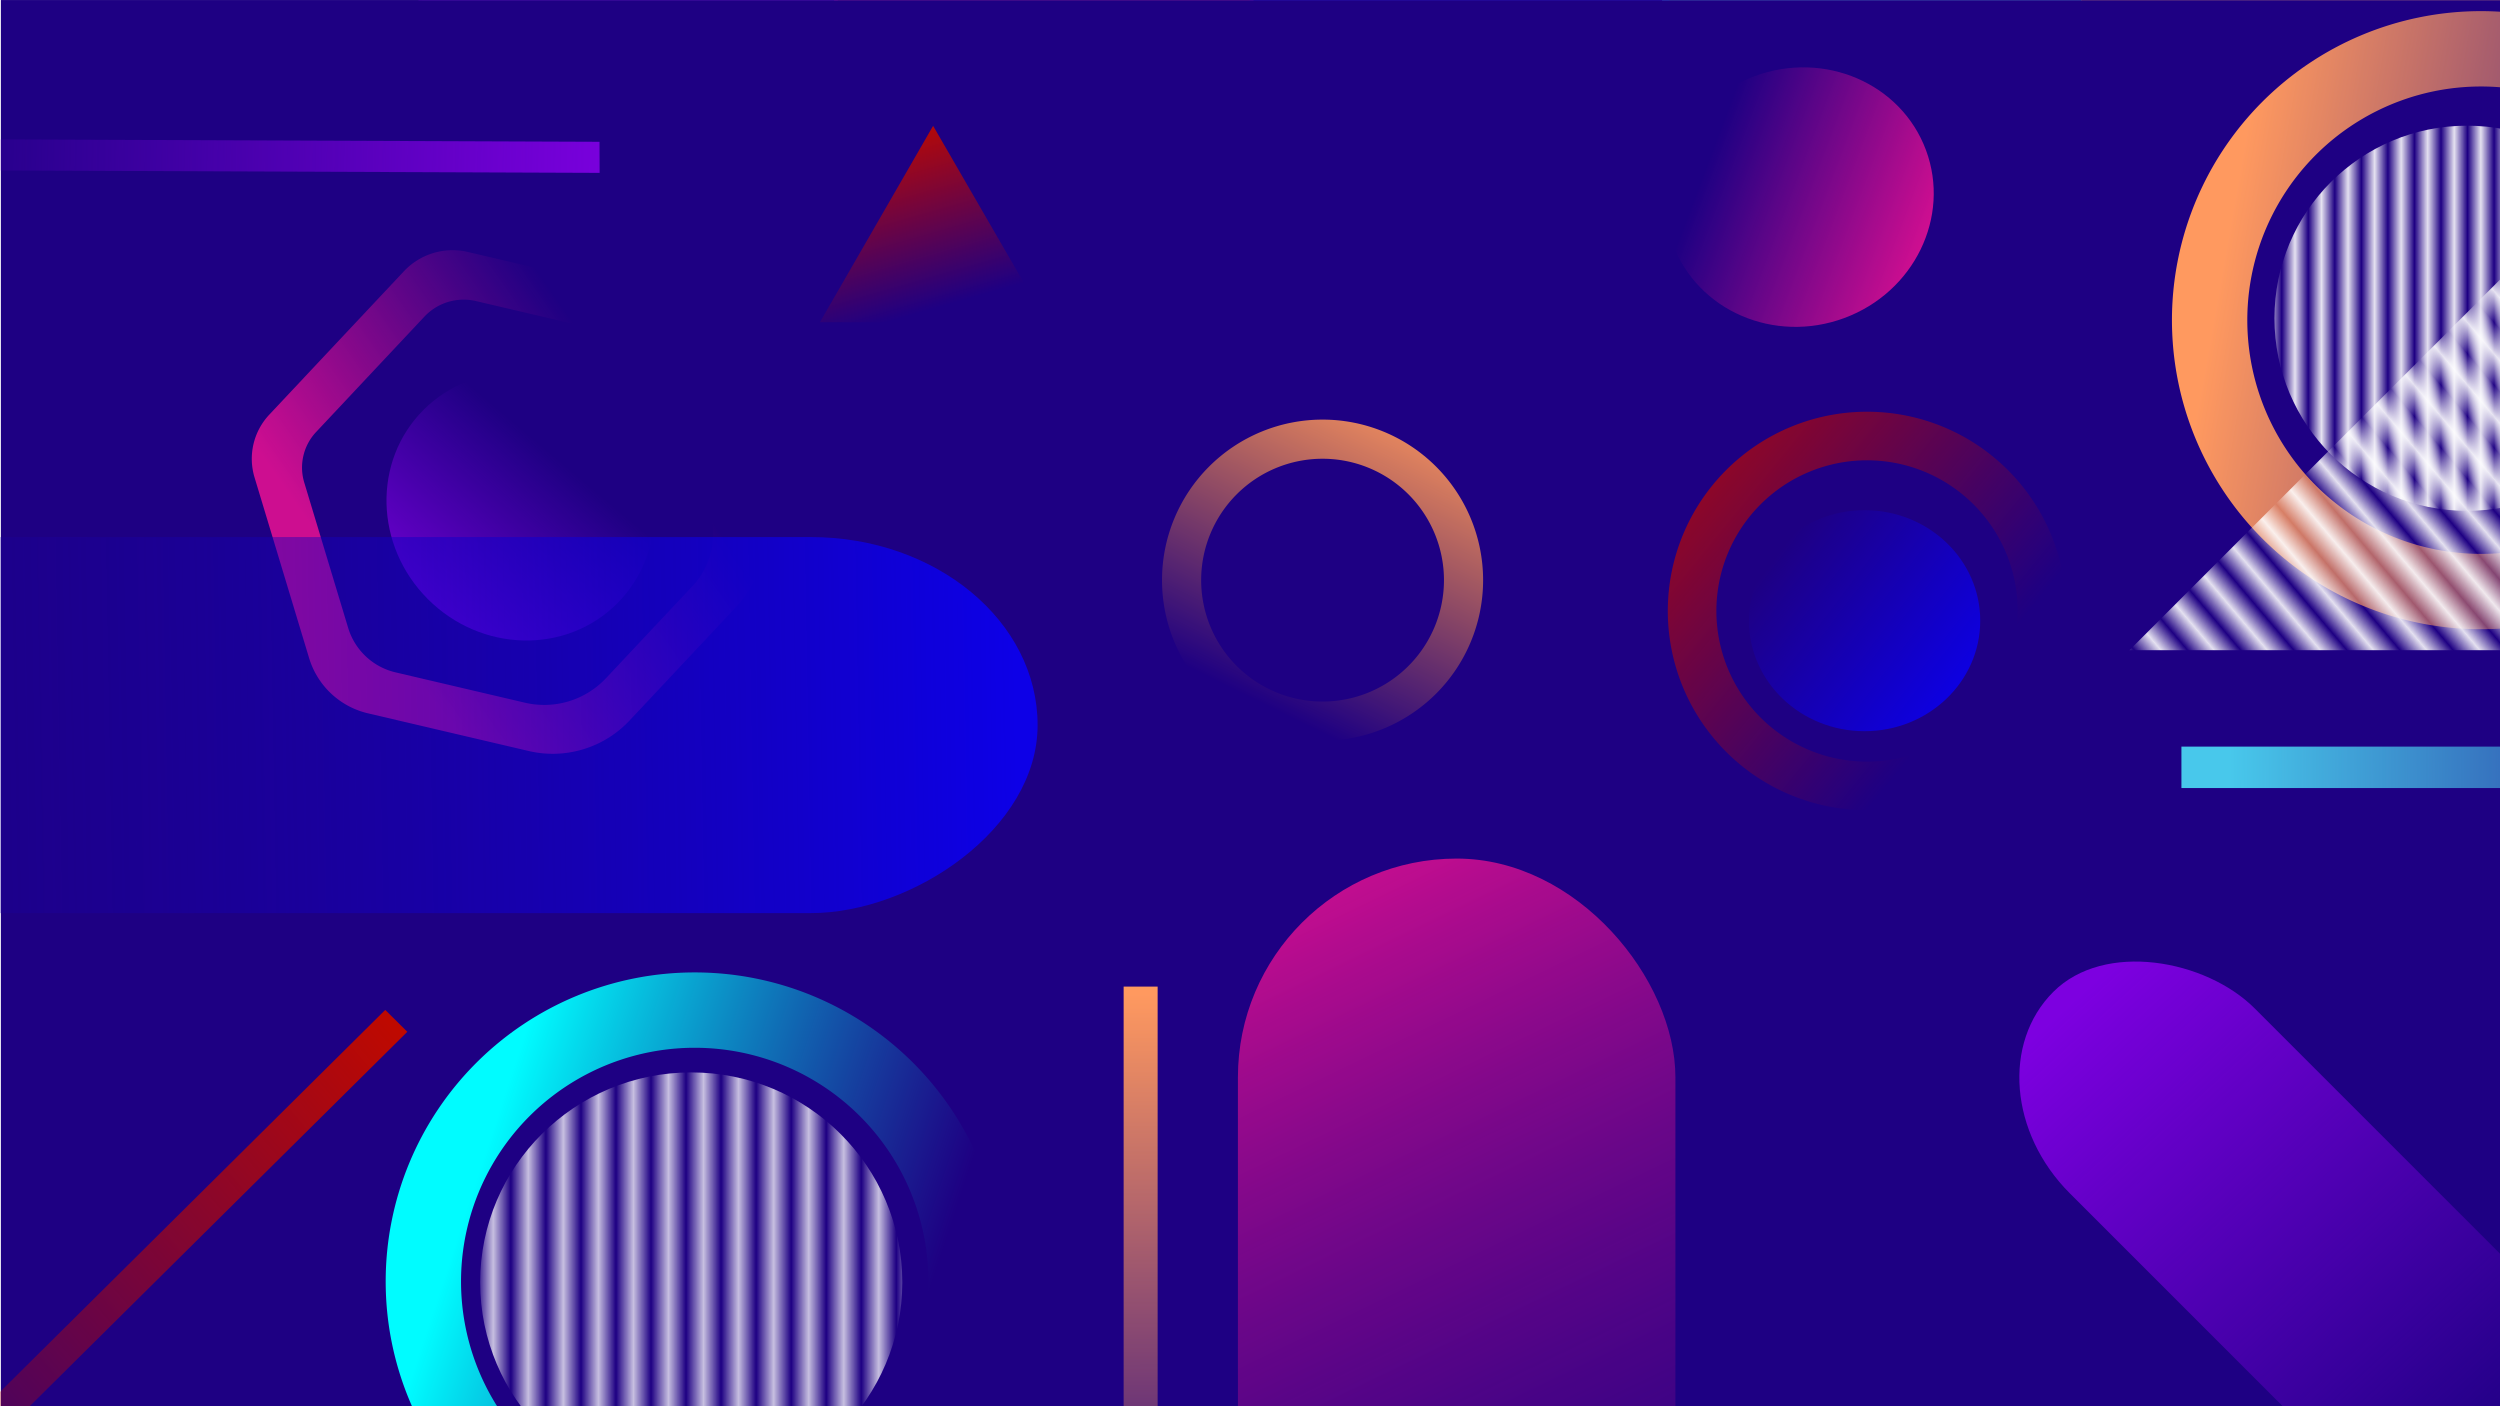 <?xml version="1.0" encoding="UTF-8" standalone="no"?>
<!-- Created with Inkscape (http://www.inkscape.org/) -->

<svg
   width="1920"
   height="1080"
   viewBox="0 0 508 285.75"
   version="1.1"
   id="svg5"
   inkscape:version="1.2.1 (9c6d41e410, 2022-07-14)"
   sodipodi:docname="BgGradient.svg"
   inkscape:export-filename="BgGradient2.svg"
   inkscape:export-xdpi="96"
   inkscape:export-ydpi="96"
   xmlns:inkscape="http://www.inkscape.org/namespaces/inkscape"
   xmlns:sodipodi="http://sodipodi.sourceforge.net/DTD/sodipodi-0.dtd"
   xmlns:xlink="http://www.w3.org/1999/xlink"
   xmlns="http://www.w3.org/2000/svg"
   xmlns:svg="http://www.w3.org/2000/svg">
  <style
     id="style8452" />
  <sodipodi:namedview
     id="namedview7"
     pagecolor="#ffffff"
     bordercolor="#000000"
     borderopacity="0.25"
     inkscape:showpageshadow="false"
     inkscape:pageopacity="0.0"
     inkscape:pagecheckerboard="0"
     inkscape:deskcolor="#d1d1d1"
     inkscape:document-units="px"
     showgrid="false"
     showborder="true"
     shape-rendering="auto"
     inkscape:zoom="0.81205042"
     inkscape:cx="1389.692"
     inkscape:cy="662.52044"
     inkscape:window-width="1920"
     inkscape:window-height="1017"
     inkscape:window-x="-8"
     inkscape:window-y="-8"
     inkscape:window-maximized="1"
     inkscape:current-layer="layer3" />
  <defs
     id="defs2">
    <linearGradient
       inkscape:collect="always"
       id="linearGradient5593">
      <stop
         style="stop-color:#be0900;stop-opacity:1;"
         offset="0"
         id="stop5589" />
      <stop
         style="stop-color:#be0900;stop-opacity:0;"
         offset="1"
         id="stop5591" />
    </linearGradient>
    <linearGradient
       inkscape:collect="always"
       id="linearGradient4056">
      <stop
         style="stop-color:#ff995f;stop-opacity:1"
         offset="0"
         id="stop4052" />
      <stop
         style="stop-color:#ff8f2e;stop-opacity:0;"
         offset="1"
         id="stop4054" />
    </linearGradient>
    <linearGradient
       inkscape:collect="always"
       id="linearGradient4042">
      <stop
         style="stop-color:#cd0e90;stop-opacity:1;"
         offset="0"
         id="stop4038" />
      <stop
         style="stop-color:#cd0e90;stop-opacity:0;"
         offset="1"
         id="stop4040" />
    </linearGradient>
    <inkscape:path-effect
       effect="perspective-envelope"
       up_left_point="254.854,69.359"
       up_right_point="299.959,24.254"
       down_left_point="216.351,107.862"
       down_right_point="299.959,107.862"
       id="path-effect6039"
       is_visible="true"
       lpeversion="1"
       deform_type="perspective"
       horizontal_mirror="false"
       vertical_mirror="false"
       overflow_perspective="false" />
    <pattern
       inkscape:collect="always"
       xlink:href="#Strips1_1white"
       id="pattern6037"
       patternTransform="matrix(3.14,-2.663,-13.143,-15.495,177.671,43.51)" />
    <pattern
       inkscape:collect="always"
       xlink:href="#Strips1_1white"
       id="pattern5658"
       patternTransform="matrix(2.697,0,0,2.697,432.618,50.173)" />
    <linearGradient
       inkscape:collect="always"
       id="linearGradient4627">
      <stop
         style="stop-color:#7d00e0;stop-opacity:1;"
         offset="0"
         id="stop4623" />
      <stop
         style="stop-color:#7d00e0;stop-opacity:0;"
         offset="1"
         id="stop4625" />
    </linearGradient>
    <pattern
       inkscape:collect="always"
       xlink:href="#Strips1_1white"
       id="pattern2885"
       patternTransform="matrix(3.561,0,0,5.718,62.825,271.931)" />
    <pattern
       inkscape:collect="always"
       patternUnits="userSpaceOnUse"
       width="2"
       height="1"
       patternTransform="translate(0,0) scale(10,10)"
       id="Strips1_1white"
       inkscape:stockid="Stripes 1:1 white">
      <rect
         style="fill:white;stroke:none"
         x="0"
         y="-0.5"
         width="1"
         height="2"
         id="rect1846" />
    </pattern>
    <linearGradient
       inkscape:collect="always"
       id="linearGradient30844">
      <stop
         style="stop-color:#be0900;stop-opacity:1;"
         offset="0"
         id="stop30840" />
      <stop
         style="stop-color:#be0900;stop-opacity:0;"
         offset="1"
         id="stop30842" />
    </linearGradient>
    <linearGradient
       inkscape:collect="always"
       id="linearGradient29854">
      <stop
         style="stop-color:#48c8eb;stop-opacity:1;"
         offset="0"
         id="stop29850" />
      <stop
         style="stop-color:#48c8eb;stop-opacity:0;"
         offset="1"
         id="stop29852" />
    </linearGradient>
    <linearGradient
       inkscape:collect="always"
       id="linearGradient29152">
      <stop
         style="stop-color:#ff995f;stop-opacity:1;"
         offset="0"
         id="stop29148" />
      <stop
         style="stop-color:#ff995f;stop-opacity:0;"
         offset="1"
         id="stop29150" />
    </linearGradient>
    <linearGradient
       inkscape:collect="always"
       id="linearGradient25374">
      <stop
         style="stop-color:#7d00e0;stop-opacity:1;"
         offset="0"
         id="stop25370" />
      <stop
         style="stop-color:#7d00e0;stop-opacity:0;"
         offset="1"
         id="stop25372" />
    </linearGradient>
    <linearGradient
       inkscape:collect="always"
       id="linearGradient22468">
      <stop
         style="stop-color:#0a00f4;stop-opacity:1;"
         offset="0"
         id="stop22464" />
      <stop
         style="stop-color:#0a00f4;stop-opacity:0;"
         offset="1"
         id="stop22466" />
    </linearGradient>
    <linearGradient
       inkscape:collect="always"
       id="linearGradient19944">
      <stop
         style="stop-color:#be0900;stop-opacity:1;"
         offset="0"
         id="stop19940" />
      <stop
         style="stop-color:#be0900;stop-opacity:0;"
         offset="1"
         id="stop19942" />
    </linearGradient>
    <linearGradient
       inkscape:collect="always"
       id="linearGradient16652">
      <stop
         style="stop-color:#cd0e90;stop-opacity:1"
         offset="0"
         id="stop16648" />
      <stop
         style="stop-color:#cd0e90;stop-opacity:0;"
         offset="1"
         id="stop16650" />
    </linearGradient>
    <linearGradient
       inkscape:collect="always"
       id="linearGradient14389">
      <stop
         style="stop-color:#7d00e0;stop-opacity:1;"
         offset="0"
         id="stop14385" />
      <stop
         style="stop-color:#7d00e0;stop-opacity:0;"
         offset="1"
         id="stop14387" />
    </linearGradient>
    <linearGradient
       inkscape:collect="always"
       id="linearGradient8549">
      <stop
         style="stop-color:#ff995f;stop-opacity:1;"
         offset="0"
         id="stop8545" />
      <stop
         style="stop-color:#ff995f;stop-opacity:0;"
         offset="1"
         id="stop8547" />
    </linearGradient>
    <linearGradient
       inkscape:collect="always"
       id="linearGradient1359">
      <stop
         style="stop-color:#00fcff;stop-opacity:1;"
         offset="0"
         id="stop1355" />
      <stop
         style="stop-color:#00c9d7;stop-opacity:0;"
         offset="1"
         id="stop1357" />
    </linearGradient>
    <linearGradient
       inkscape:collect="always"
       id="linearGradient16141">
      <stop
         style="stop-color:#0a00f4;stop-opacity:1"
         offset="0"
         id="stop16137" />
      <stop
         style="stop-color:#1e0083;stop-opacity:0"
         offset="1"
         id="stop16139" />
    </linearGradient>
    <linearGradient
       inkscape:collect="always"
       id="linearGradient12242">
      <stop
         style="stop-color:#cd0e90;stop-opacity:1"
         offset="0"
         id="stop12238" />
      <stop
         style="stop-color:#1e0083;stop-opacity:0"
         offset="1"
         id="stop12240" />
    </linearGradient>
    <linearGradient
       inkscape:collect="always"
       xlink:href="#linearGradient12242"
       id="linearGradient12244"
       x1="267.229"
       y1="150.812"
       x2="368.3"
       y2="359.833"
       gradientUnits="userSpaceOnUse"
       gradientTransform="translate(-2.456,24.708)" />
    <linearGradient
       inkscape:collect="always"
       xlink:href="#linearGradient16141"
       id="linearGradient15407"
       gradientUnits="userSpaceOnUse"
       x1="293.501"
       y1="153.44"
       x2="296.315"
       y2="384.004"
       gradientTransform="matrix(1.037,0,0,1.245,-183.772,-416.42)" />
    <linearGradient
       inkscape:collect="always"
       xlink:href="#linearGradient1359"
       id="linearGradient1361"
       x1="338.967"
       y1="27.459"
       x2="394.487"
       y2="45.819"
       gradientUnits="userSpaceOnUse"
       gradientTransform="matrix(1.618,0,0,1.618,-444.675,174.044)" />
    <linearGradient
       inkscape:collect="always"
       xlink:href="#linearGradient8549"
       id="linearGradient8551"
       x1="375.98"
       y1="44.31"
       x2="461.933"
       y2="127.547"
       gradientUnits="userSpaceOnUse"
       gradientTransform="rotate(-34.066,424.857,-76.743)" />
    <linearGradient
       inkscape:collect="always"
       xlink:href="#linearGradient14389"
       id="linearGradient14391"
       x1="470.132"
       y1="155.659"
       x2="463.606"
       y2="336.897"
       gradientUnits="userSpaceOnUse"
       gradientTransform="matrix(0.598,0,0,0.704,-125.199,332.067)" />
    <linearGradient
       inkscape:collect="always"
       xlink:href="#linearGradient16652"
       id="linearGradient16654"
       x1="259.465"
       y1="70.854"
       x2="269.983"
       y2="11.404"
       gradientUnits="userSpaceOnUse"
       gradientTransform="matrix(0.789,0.789,-0.789,0.789,-70.043,-131.503)" />
    <linearGradient
       inkscape:collect="always"
       xlink:href="#linearGradient19944"
       id="linearGradient19946"
       x1="321.746"
       y1="83.029"
       x2="396.361"
       y2="143.756"
       gradientUnits="userSpaceOnUse" />
    <linearGradient
       inkscape:collect="always"
       xlink:href="#linearGradient22468"
       id="linearGradient22470"
       x1="404.017"
       y1="146.638"
       x2="360.353"
       y2="113.605"
       gradientUnits="userSpaceOnUse" />
    <linearGradient
       inkscape:collect="always"
       xlink:href="#linearGradient25374"
       id="linearGradient25376"
       x1="100.976"
       y1="98.657"
       x2="95.118"
       y2="30.319"
       gradientUnits="userSpaceOnUse"
       gradientTransform="matrix(0.724,0,0,0.724,73.818,-35.863)" />
    <linearGradient
       inkscape:collect="always"
       xlink:href="#linearGradient29152"
       id="linearGradient29154"
       x1="382.424"
       y1="200.666"
       x2="382.593"
       y2="325.428"
       gradientUnits="userSpaceOnUse"
       gradientTransform="matrix(1.214,0,0,1.043,-242.634,-7.288)" />
    <linearGradient
       inkscape:collect="always"
       xlink:href="#linearGradient29854"
       id="linearGradient29856"
       x1="-156.472"
       y1="434.091"
       x2="-155.501"
       y2="580.023"
       gradientUnits="userSpaceOnUse"
       gradientTransform="matrix(1.219,0,0,0.876,35.004,72.736)" />
    <linearGradient
       inkscape:collect="always"
       xlink:href="#linearGradient30844"
       id="linearGradient30846"
       x1="52.551"
       y1="157.58"
       x2="37.908"
       y2="339.09"
       gradientUnits="userSpaceOnUse"
       gradientTransform="matrix(0.879,0,0,0.879,158.989,-46.344)" />
    <linearGradient
       inkscape:collect="always"
       xlink:href="#linearGradient4627"
       id="linearGradient4629"
       x1="36.451"
       y1="-110.928"
       x2="32.13"
       y2="33.794"
       gradientUnits="userSpaceOnUse"
       gradientTransform="translate(-0.487,-17.334)" />
    <linearGradient
       inkscape:collect="always"
       xlink:href="#linearGradient4042"
       id="linearGradient4044"
       x1="-215.418"
       y1="-143.471"
       x2="-185.462"
       y2="-117.421"
       gradientUnits="userSpaceOnUse"
       gradientTransform="matrix(1.167,1.6664673e-8,-1.6664673e-8,1.167,-91.771,-21.139)" />
    <linearGradient
       inkscape:collect="always"
       xlink:href="#linearGradient4056"
       id="linearGradient4048"
       gradientUnits="userSpaceOnUse"
       gradientTransform="matrix(0.841,0,0,0.841,-35.591,73.028)"
       x1="377.611"
       y1="5.807"
       x2="341.042"
       y2="80.079" />
    <linearGradient
       inkscape:collect="always"
       xlink:href="#linearGradient5593"
       id="linearGradient5595"
       x1="357.045"
       y1="-0.905"
       x2="369.026"
       y2="38.086"
       gradientUnits="userSpaceOnUse" />
  </defs>
  <g
     inkscape:label="Background"
     inkscape:groupmode="layer"
     id="layer1">
    <rect
       style="display:inline;fill:#1e0083;fill-opacity:1;stroke:#000000;stroke-width:0;stroke-dasharray:none;stroke-opacity:1"
       id="rect8821"
       width="512.035"
       height="288.819"
       x="0.178"
       y="0.008"
       inkscape:label="Background"
       sodipodi:insensitive="true" />
  </g>
  <g
     inkscape:groupmode="layer"
     id="layer3"
     inkscape:label="Shapes">
    <path
       id="path4046"
       style="opacity:1;fill:url(#linearGradient4048);fill-opacity:1;stroke:none;stroke-width:0.445"
       d="m 268.745,85.263 a 32.623,32.623 0 0 0 -32.623,32.623 32.623,32.623 0 0 0 32.623,32.623 32.623,32.623 0 0 0 32.622,-32.623 32.623,32.623 0 0 0 -32.622,-32.623 z m 0,7.954 a 24.669,24.669 0 0 1 24.669,24.669 24.669,24.669 0 0 1 -24.669,24.669 24.669,24.669 0 0 1 -24.669,-24.669 24.669,24.669 0 0 1 24.669,-24.669 z" />
    <rect
       style="fill:url(#linearGradient12244);fill-opacity:1;stroke:#000000;stroke-width:0;stroke-dasharray:none;stroke-opacity:1"
       id="rect10949"
       width="88.9"
       height="223.837"
       x="251.544"
       y="174.462"
       ry="44.45" />
    <ellipse
       style="fill:url(#linearGradient25376);fill-opacity:1;fill-rule:nonzero;stroke:none;stroke-width:0.29"
       id="path14445"
       cx="147.564"
       cy="-1.975"
       rx="27.818"
       ry="26.579"
       transform="rotate(45)" />
    <path
       id="path15771"
       style="fill:url(#linearGradient16654);fill-opacity:1;fill-rule:nonzero;stroke:none;stroke-width:0.59"
       inkscape:transform-center-x="0.3877015"
       d="m 139.72,63.78 a 15.393,15.393 0 0 0 -7.023,-3.764 L 95.072,51.196 A 13.582,13.582 0 0 0 82.07,55.124 L 54.712,84.265 a 13.097,13.097 0 0 0 -2.989,12.751 l 11.085,36.699 a 16.413,16.413 0 0 0 11.967,11.234 l 32.664,7.657 a 21.387,21.387 0 0 0 20.473,-6.184 l 21.85,-23.274 a 19.232,19.232 0 0 0 4.389,-18.724 L 143.92,70.551 a 15.393,15.393 0 0 0 -4.2,-6.772 z m -6.429,8.182 a 12.387,12.387 0 0 1 2.728,4.79 l 8.234,27.259 a 15.477,15.477 0 0 1 -3.531,15.068 l -17.584,18.73 a 17.211,17.211 0 0 1 -16.476,4.977 l -26.287,-6.162 a 13.209,13.209 0 0 1 -9.63,-9.041 L 61.824,98.05 A 10.54,10.54 0 0 1 64.229,87.789 L 86.246,64.337 a 10.93,10.93 0 0 1 10.463,-3.161 l 30.279,7.098 a 12.387,12.387 0 0 1 6.303,3.688 z"
       inkscape:transform-center-y="-0.30683403" />
    <path
       id="path613"
       style="opacity:1;fill:url(#linearGradient1361);fill-opacity:1;stroke:none;stroke-width:0.856"
       d="m 141.17,197.595 a 62.799,62.799 0 0 0 -62.799,62.799 62.799,62.799 0 0 0 62.799,62.799 62.799,62.799 0 0 0 62.798,-62.799 62.799,62.799 0 0 0 -62.798,-62.799 z m 0,15.312 a 47.487,47.487 0 0 1 47.487,47.487 47.487,47.487 0 0 1 -47.487,47.487 47.487,47.487 0 0 1 -47.488,-47.487 47.487,47.487 0 0 1 47.488,-47.487 z" />
    <rect
       style="opacity:0.88;fill:url(#linearGradient15407);fill-opacity:1;stroke:#000000;stroke-width:0;stroke-dasharray:none;stroke-opacity:1"
       id="rect15405"
       width="92.176"
       height="278.653"
       x="79.589"
       y="-229.992"
       ry="46.088"
       transform="matrix(0,0.829,-1,0,-19.15,43.151)" />
    <path
       id="path8073"
       style="fill:url(#linearGradient8551);fill-opacity:1;stroke:none;stroke-width:0.856"
       d="m 468.964,13.04 a 62.799,62.799 0 0 0 -16.846,87.199 62.799,62.799 0 0 0 87.199,16.846 62.799,62.799 0 0 0 16.845,-87.199 62.799,62.799 0 0 0 -87.198,-16.846 z m 8.577,12.684 A 47.487,47.487 0 0 1 543.479,38.463 47.487,47.487 0 0 1 530.74,104.4 47.487,47.487 0 0 1 464.802,91.662 47.487,47.487 0 0 1 477.541,25.724 Z" />
    <rect
       style="fill:url(#linearGradient14391);fill-opacity:1;stroke:#000000;stroke-width:0;stroke-dasharray:none;stroke-opacity:1"
       id="rect13706"
       width="53.132"
       height="157.654"
       x="125.939"
       y="437.542"
       ry="31.307"
       transform="rotate(-45)" />
    <path
       id="path19177"
       style="fill:url(#linearGradient19946);fill-opacity:1;stroke:none;stroke-width:0.552"
       d="m 379.384,83.663 a 40.485,40.485 0 0 0 -40.485,40.485 40.485,40.485 0 0 0 40.485,40.485 40.485,40.485 0 0 0 40.484,-40.485 40.485,40.485 0 0 0 -40.484,-40.485 z m 0,9.871 a 30.614,30.614 0 0 1 30.614,30.614 30.614,30.614 0 0 1 -30.614,30.614 30.614,30.614 0 0 1 -30.614,-30.614 30.614,30.614 0 0 1 30.614,-30.614 z" />
    <ellipse
       style="fill:url(#linearGradient22470);fill-opacity:1;fill-rule:nonzero;stroke:none;stroke-width:0.245"
       id="ellipse19948"
       cx="378.88"
       cy="126.124"
       rx="23.501"
       ry="22.455" />
    <rect
       style="fill:url(#linearGradient29154);fill-opacity:1;fill-rule:nonzero;stroke:none;stroke-width:0.595"
       id="rect28403"
       width="6.909"
       height="137.227"
       x="228.323"
       y="200.477"
       ry="0" />
    <rect
       style="fill:url(#linearGradient29856);fill-opacity:1;fill-rule:nonzero;stroke:none;stroke-width:0.673"
       id="rect29156"
       width="8.42"
       height="143.922"
       x="-160.131"
       y="443.266"
       ry="0"
       transform="rotate(-90)" />
    <rect
       style="fill:url(#linearGradient30846);fill-opacity:1;fill-rule:nonzero;stroke:none;stroke-width:0.625"
       id="rect30353"
       width="6.315"
       height="165.394"
       x="200.877"
       y="90.622"
       ry="0"
       transform="matrix(0.71,0.704,-0.71,0.704,0,0)" />
    <ellipse
       style="opacity:0.75;fill:url(#pattern2885);fill-opacity:1;stroke-width:0.75"
       id="path305"
       cx="140.458"
       cy="260.564"
       rx="42.889"
       ry="42.65" />
    <rect
       style="fill:url(#linearGradient4629);fill-opacity:1;fill-rule:nonzero;stroke:none;stroke-width:0.625"
       id="rect2843"
       width="6.315"
       height="165.394"
       x="28.326"
       y="-121.706"
       ry="0"
       transform="matrix(0.004,1,-1,-0.004,0,0)" />
    <circle
       style="opacity:0.88;fill:url(#pattern5658);fill-opacity:1;stroke-width:0.446"
       id="path4069"
       cx="501.302"
       cy="64.673"
       r="39.134" />
    <path
       style="opacity:0.88;fill:url(#pattern6037);fill-opacity:1;stroke-width:0.65"
       id="rect6017"
       width="83.608"
       height="83.608"
       x="216.351"
       y="24.254"
       inkscape:path-effect="#path-effect6039"
       d="m 254.854,69.359 45.105,-45.105 0,83.608 -83.608,-1e-5 z"
       sodipodi:type="rect" />
    <ellipse
       style="fill:url(#linearGradient4044);fill-opacity:1;fill-rule:nonzero;stroke:none;stroke-width:0.286"
       id="ellipse3137"
       cx="-328.907"
       cy="-164.679"
       rx="27.432"
       ry="26.211"
       transform="rotate(159.655)" />
    <path
       sodipodi:type="star"
       style="fill:url(#linearGradient5595);fill-opacity:1;stroke:#000000;stroke-width:0"
       id="path5571"
       inkscape:flatsided="false"
       sodipodi:sides="3"
       sodipodi:cx="356.44849"
       sodipodi:cy="30.627199"
       sodipodi:r1="28.292095"
       sodipodi:r2="14.146049"
       sodipodi:arg1="0.50486137"
       sodipodi:arg2="1.5520589"
       inkscape:rounded="0"
       inkscape:randomized="0"
       d="M 381.211,44.312 356.714,44.771 332.216,45.23 344.067,23.785 355.918,2.34 368.565,23.326 Z"
       inkscape:transform-center-x="-0.0078161476"
       inkscape:transform-center-y="-6.6440108"
       transform="matrix(0.94,0.017,-0.017,0.94,-144.914,17.323)" />
  </g>
  <g
     inkscape:groupmode="layer"
     id="layer2"
     inkscape:label="Pallete">
    <rect
       style="fill:#1e0083;fill-opacity:1;stroke:#000000;stroke-width:0;stroke-dasharray:none;stroke-opacity:1"
       id="rect2627"
       width="85.24"
       height="9.025"
       x="0.561"
       y="-8.996" />
    <rect
       style="fill:#7d00e0;fill-opacity:1;stroke:#000000;stroke-width:0;stroke-dasharray:none;stroke-opacity:1"
       id="rect2941"
       width="85.24"
       height="9.025"
       x="85.023"
       y="-8.996" />
    <rect
       style="fill:#cd0e90;fill-opacity:1;stroke:#000000;stroke-width:0;stroke-dasharray:none;stroke-opacity:1"
       id="rect2943"
       width="85.24"
       height="9.025"
       x="169.486"
       y="-8.996" />
    <rect
       style="fill:#0a00f4;fill-opacity:1;stroke:#000000;stroke-width:0;stroke-dasharray:none;stroke-opacity:1"
       id="rect2949"
       width="85.24"
       height="9.025"
       x="253.948"
       y="-8.996" />
    <rect
       style="fill:#48c8eb;fill-opacity:1;stroke:#000000;stroke-width:0;stroke-dasharray:none;stroke-opacity:1"
       id="rect2951"
       width="85.24"
       height="9.025"
       x="337.734"
       y="-8.996" />
    <rect
       style="fill:#ff995f;fill-opacity:1;stroke:#000000;stroke-width:0;stroke-dasharray:none;stroke-opacity:1"
       id="rect2953"
       width="85.24"
       height="9.025"
       x="422.872"
       y="-8.996" />
  </g>
</svg>
